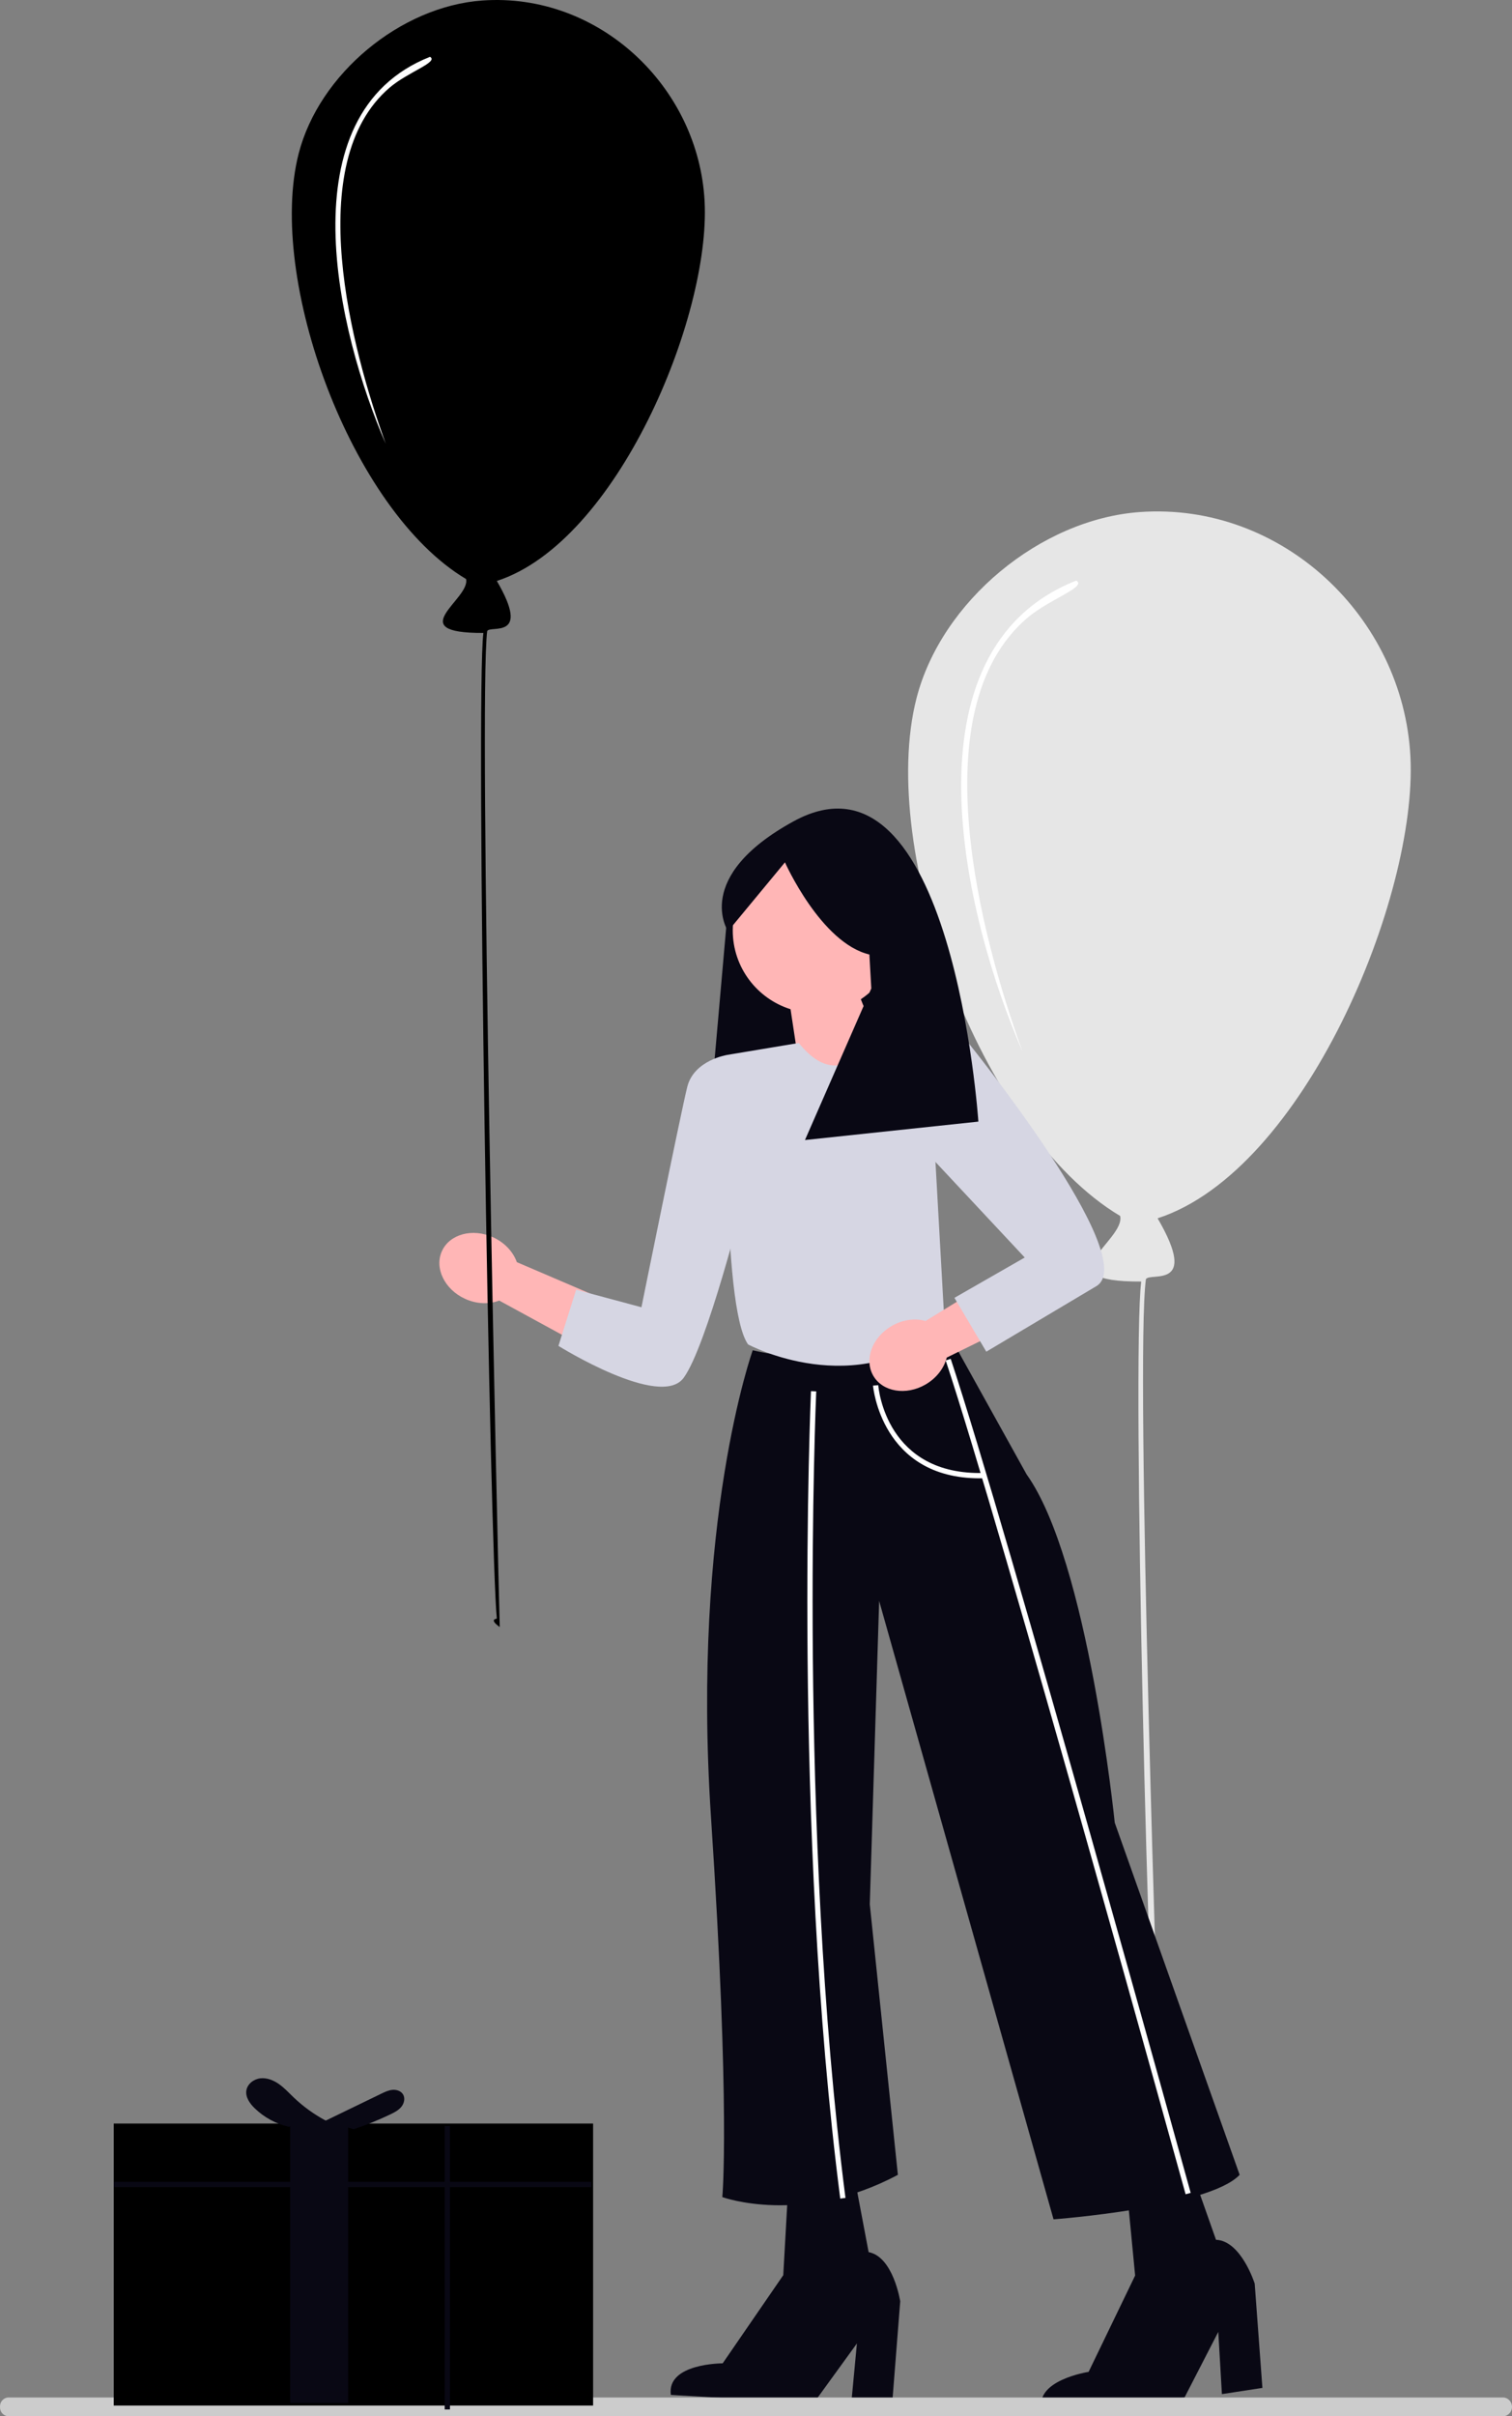 <svg xmlns="http://www.w3.org/2000/svg" width="363.571" height="580.62" viewBox="0 0 363.571 580.62" xmlns:xlink="http://www.w3.org/1999/xlink" role="img" artist="Katerina Limpitsouni" source="https://undraw.co/"><rect x="0" y="0" width="363.571" height="580.62" fill="#808080" stroke="none"/><path d="M274.133,123.04c34.015-2.409,63.306,25.162,65.014,58.822,1.714,33.767-25.623,99.492-60.792,110.889,10.146,17.391-1.851,12.858-2.814,14.635-2.642,19.635,3.099,187.006,3.659,206.459-3.348-2.44-.823-2.332-.844-2.533-1.974-18.308-6.278-184.803-3.94-203.363-24.106.108-3.714-9.876-5.066-15.761-33.678-20.024-58.356-87.852-48.971-124.398,5.977-23.274,29.789-43.052,53.756-44.75Z" fill="#e6e6e6"/><path d="M258.803,139.512c2.639,1.523-6.5,4.449-11.821,9.006-25.722,22.029-11.134,76.558-1.126,104.134-14.145-32.463-29.435-96.428,12.946-113.141Z" fill="#fff"/><polygon points="175.619 211.537 170.01 275.208 223.143 276.09 218.028 212.756 175.619 211.537" fill="#090814"/><path d="M189.8,520.765l-1.459,25.946-14.568,21.185s-13.523-.031-12.462,7.585l34.325,1.997,10.413-14.354-1.407,14.917h9.851l1.97-25.049s-1.641-10.678-7.599-11.821l-4.222-22.325-14.843,1.918Z" fill="#090814"/><path d="M270.458,520.931l2.493,25.867-11.186,23.15s-13.372,2.021-11.167,9.387l34.231-3.232,8.116-15.767.872,14.957,9.737-1.494-1.852-25.058s-3.242-10.306-9.304-10.531l-7.559-21.426-14.38,4.147Z" fill="#090814"/><path d="M227.158,318.832s-23.095,11.093-46.157,5.629c0,0-14.755,40.988-10.042,112.129s2.724,91.355,2.724,91.355c0,0,19.111,6.986,42.217-5.347l-6.755-65.014,2.252-72.894,41.935,148.603s37.325-2.794,44.75-10.695l-30.035-84.622s-6.369-62.951-21.188-83.682l-19.701-35.462Z" fill="#090814"/><path d="M235.555,355.228c-23.641,0-25.615-22.049-25.633-22.276l1.263-.098c.07.891,1.997,21.787,25.524,21.088l.038,1.267c-.402.012-.802.019-1.192.019Z" fill="#fff"/><path d="M202.044,528.306c-11.508-89.357-7.087-192.986-7.041-194.023l1.265.057c-.046,1.035-4.462,104.558,7.031,193.805l-1.256.161Z" fill="#fff"/><path d="M285.088,527.268c-.44-1.591-44.152-159.562-57.687-200.356l1.202-.398c13.544,40.824,57.265,198.826,57.706,200.418l-1.221.336Z" fill="#fff"/><path d="M124.276,303.287l39.281,16.83-9.716,10.828-33.803-18.428c-2.41.936-5.414.867-8.231-.426-4.928-2.262-7.405-7.402-5.533-11.481,1.872-4.078,7.385-5.551,12.313-3.288,2.816,1.293,4.827,3.527,5.688,5.964Z" fill="#ffb6b6"/><path d="M215.88,223.572c0-10.959-8.884-19.843-19.843-19.843-10.959,0-19.843,8.884-19.843,19.843,0,8.888,5.844,16.409,13.898,18.936l3.836,25.351,19.555-16.296s-4.225-5.381-6.49-11.448c5.355-3.554,8.887-9.634,8.887-16.542Z" fill="#ffb6b6"/><path d="M210.271,248.471s-7.497,15.47-18.198,2.148l-17.146,2.86s-1.617,60.332,4.948,69.575c0,0,25.934,13.98,47.283-4.222l-3.735-66.664-13.152-3.697Z" fill="#d6d6e3"/><path d="M181.283,255.788l-6.355-2.31s-8.068,1.217-9.678,7.718c-1.61,6.501-11.01,52.929-11.01,52.929l-15.7-4.214-4.259,13.5s24.538,15.317,30.115,7.668,14.4-42.752,14.4-42.752l2.487-32.538Z" fill="#d6d6e3"/><path d="M222.559,317.426l36.418-22.361,3.234,14.184-34.56,16.965c-.627,2.508-2.417,4.922-5.099,6.475-4.692,2.718-10.319,1.774-12.569-2.109-2.25-3.883-.27-9.234,4.423-11.953,2.682-1.554,5.666-1.906,8.154-1.202Z" fill="#ffb6b6"/><path d="M218.732,249.582l13.958.82s42.01,51.867,30.967,58.635l-26.494,15.766-7.661-12.942,16.904-9.688-32.173-34.403,4.5-18.188Z" fill="#d6d6e3"/><path d="M188.747,207.215s8.63,19.373,20.302,22.148l.461,8.152-15.949,36.428,41.695-4.427s-6.228-93.106-44.462-72.144c-24.412,13.384-15.736,26.386-15.736,26.386l13.689-16.541Z" fill="#090814"/><path d="M115.999.121c27.956-1.98,52.029,20.68,53.433,48.344,1.408,27.752-21.059,81.769-49.963,91.136,8.339,14.293-1.522,10.568-2.313,12.028-2.172,16.138,2.547,223.362,3.007,239.349-2.751-2.006-.676-1.917-.694-2.082-1.622-15.047-5.159-221.55-3.238-236.805-19.812.089-3.053-8.117-4.164-12.953-27.679-16.457-47.961-72.203-40.248-102.239C76.731,17.77,96.301,1.516,115.999.121Z" fill="currentColor"/><path d="M103.4,13.658c2.169,1.252-5.342,3.657-9.715,7.402-21.141,18.105-9.15,62.921-.925,85.585-11.625-26.68-24.192-79.251,10.64-92.987Z" fill="#fff"/><path d="M361.588,580.62H1.955c-1.165-.089-2.026-1.102-1.951-2.267-.075-1.153.785-2.166,1.951-2.255h359.633c1.027.126,1.837.938,1.963,1.963.165,1.254-.709,2.394-1.963,2.559Z" fill="#ccc"/><rect x="27.346" y="510.273" width="115.267" height="67.767" fill="currentColor"/><rect x="69.78" y="509.542" width="13.933" height="67.864" fill="#090814"/><rect x="27.346" y="524.28" width="114.834" height="1.267" fill="#090814"/><rect x="106.929" y="510.869" width="1.267" height="68.109" fill="#090814"/><path d="M69.397,511.053c-3.052-.711-5.903-2.266-8.154-4.447-1.181-1.144-2.261-2.675-1.998-4.298.254-1.569,1.783-2.722,3.362-2.9s3.157.459,4.457,1.373,2.382,2.098,3.531,3.197c2.298,2.199,4.898,4.081,7.705,5.578" fill="#090814"/><path d="M78.387,509.539c4.429-2.145,8.858-4.291,13.286-6.436.862-.418,1.749-.843,2.704-.925s2.007.25,2.519,1.06c.578.914.295,2.174-.386,3.014s-1.678,1.352-2.654,1.819c-2.872,1.375-5.829,2.571-8.849,3.58" fill="#090814"/></svg>